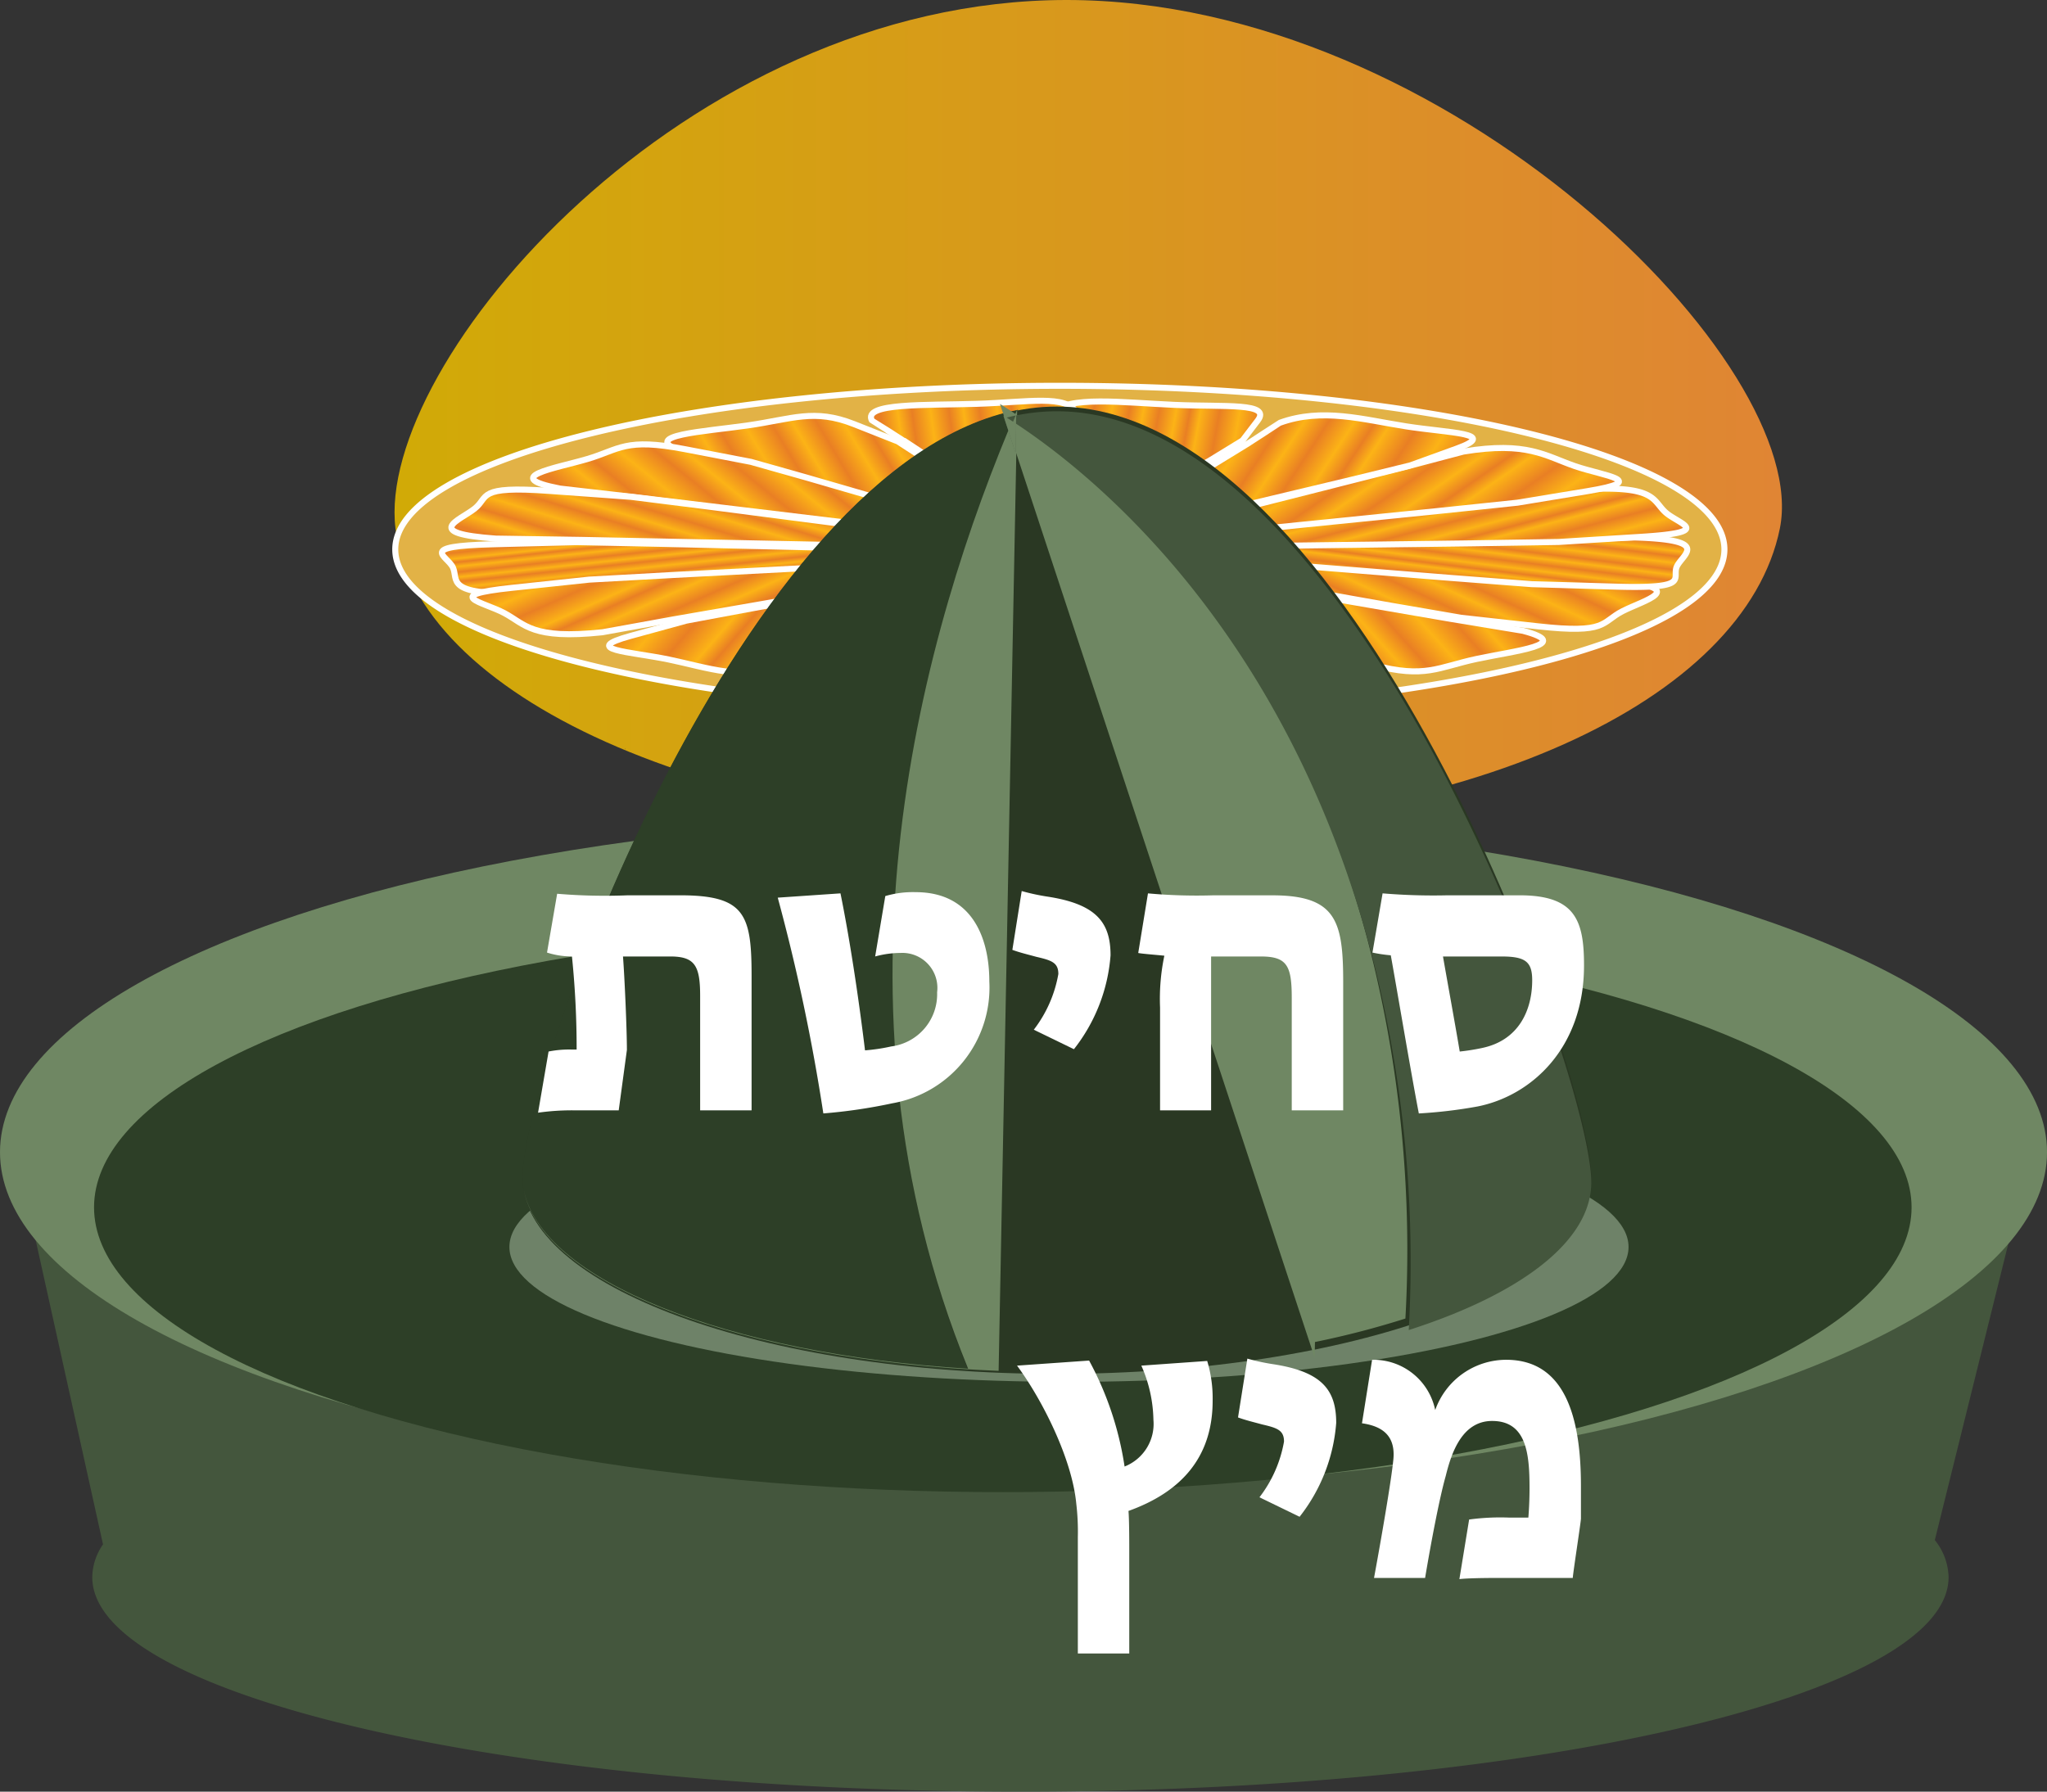 <svg xmlns="http://www.w3.org/2000/svg" xmlns:xlink="http://www.w3.org/1999/xlink" viewBox="0 0 141.811 124.146"><rect x="0" y="0" width="141.811" height="124.146" fill="#333333" stroke="none"/><defs><style>.a{fill:url(#a);}.b{fill:#e2b246;}.b,.c,.d,.e,.f,.g,.h,.i,.j,.k,.l,.m,.n,.o,.p,.q,.r,.s{stroke:#fff;stroke-miterlimit:10;stroke-width:0.418px;}.c{fill:url(#b);}.d{fill:url(#c);}.e{fill:url(#d);}.f{fill:url(#e);}.g{fill:url(#f);}.h{fill:url(#g);}.i{fill:url(#h);}.j{fill:url(#i);}.k{fill:url(#j);}.l{fill:url(#k);}.m{fill:url(#l);}.n{fill:url(#m);}.o{fill:url(#n);}.p{fill:url(#o);}.q{fill:url(#p);}.r{fill:url(#q);}.s{fill:url(#r);}.t{fill:#44563d;}.u{fill:none;}.v{fill:#6f8763;}.w{fill:#2d3f27;}.x{fill:#6e8268;}.y{fill:#2a3823;}.z{fill:#fff;}</style><linearGradient id="a" x1="27.333" y1="28.79" x2="123.448" y2="28.79" gradientUnits="userSpaceOnUse"><stop offset="0.005" stop-color="#d1aa07"/><stop offset="1" stop-color="#e08534"/></linearGradient><linearGradient id="b" x1="67.045" y1="43.488" x2="81.407" y2="43.488" gradientUnits="userSpaceOnUse"><stop offset="0" stop-color="#e97f24"/><stop offset="0.102" stop-color="#fcb316"/><stop offset="0.199" stop-color="#e97f24"/><stop offset="0.291" stop-color="#fcb316"/><stop offset="0.342" stop-color="#e97f24"/><stop offset="0.408" stop-color="#fcb316"/><stop offset="0.49" stop-color="#e97f24"/><stop offset="0.566" stop-color="#fcb316"/><stop offset="0.633" stop-color="#e97f24"/><stop offset="0.719" stop-color="#fcb316"/><stop offset="0.806" stop-color="#e97f24"/><stop offset="0.872" stop-color="#fcb316"/><stop offset="0.954" stop-color="#e97f24"/></linearGradient><linearGradient id="c" x1="-155.997" y1="173.705" x2="-139.498" y2="173.705" gradientTransform="translate(163.833 -171.071) rotate(-20)" xlink:href="#b"/><linearGradient id="d" x1="-436.594" y1="210.424" x2="-416.807" y2="210.424" gradientTransform="matrix(0.743, -0.669, 0.669, 0.743, 267.3, -400.444)" xlink:href="#b"/><linearGradient id="e" x1="-716.514" y1="126.267" x2="-702.37" y2="126.267" gradientTransform="translate(280.821 -656.713) rotate(-65)" xlink:href="#b"/><linearGradient id="f" x1="-895.843" y1="-21.242" x2="-890.39" y2="-21.242" gradientTransform="translate(226.729 -846.016) rotate(-83)" xlink:href="#b"/><linearGradient id="g" x1="-1042.653" y1="-308.169" x2="-1033.548" y2="-308.169" gradientTransform="matrix(-0.254, -0.967, 0.967, -0.254, 130.956, -1045.003)" xlink:href="#b"/><linearGradient id="h" x1="-1088.132" y1="-541.014" x2="-1071.153" y2="-541.014" gradientTransform="translate(-76.136 -1159.977) rotate(-124.724)" xlink:href="#b"/><linearGradient id="i" x1="-1032.507" y1="-806.524" x2="-1014.046" y2="-806.524" gradientTransform="translate(-324.275 -1201.75) rotate(-146.724)" xlink:href="#b"/><linearGradient id="j" x1="-862.47" y1="-1046.586" x2="-848.289" y2="-1046.586" gradientTransform="translate(-575.565 -1149.694) rotate(-169.724)" xlink:href="#b"/><linearGradient id="k" x1="-667.791" y1="-1181.521" x2="-653.032" y2="-1181.521" gradientTransform="translate(-744.904 -1049.267) rotate(172.276)" xlink:href="#b"/><linearGradient id="l" x1="-228.728" y1="-1434.441" x2="-209.597" y2="-1434.441" gradientTransform="matrix(-0.857, 0.516, -0.516, -0.857, -868.389, -1081.564)" xlink:href="#b"/><linearGradient id="m" x1="67.01" y1="-1315.273" x2="85.662" y2="-1315.273" gradientTransform="translate(-920.465 -850.491) rotate(128.938)" xlink:href="#b"/><linearGradient id="n" x1="330.538" y1="-1087.243" x2="341.139" y2="-1087.243" gradientTransform="translate(-890.75 -600.622) rotate(106.938)" xlink:href="#b"/><linearGradient id="o" x1="494.346" y1="-773.163" x2="499.008" y2="-773.163" gradientTransform="matrix(0.106, 0.994, -0.994, 0.106, -770.107, -374.123)" xlink:href="#b"/><linearGradient id="p" x1="525.33" y1="-505.419" x2="538.823" y2="-505.419" gradientTransform="translate(-626.099 -239.872) rotate(65.938)" xlink:href="#b"/><linearGradient id="q" x1="548.409" y1="-159.625" x2="567.44" y2="-159.625" gradientTransform="matrix(0.755, 0.655, -0.655, 0.755, -468.552, -203.433)" xlink:href="#b"/><linearGradient id="r" x1="123.186" y1="-19.954" x2="130.788" y2="-13.36" gradientTransform="translate(-64.851 45.777) rotate(6.478)" xlink:href="#b"/></defs><path class="a" d="M123.304,36.618C120.889,48.525,101.834,57.58,75.351,57.58S28.81,48.107,27.398,36.618C25.989,25.149,47.41,0,73.893,0S125.593,25.327,123.304,36.618Z"/><path class="b" d="M73.423,26.732c-25.427,0-46.04,5.076-46.04,11.337S47.996,49.406,73.423,49.406s46.04-5.076,46.04-11.337S98.85,26.732,73.423,26.732ZM76.186,38.325a5.751,5.751,0,0,1-1.247.123,8.694,8.694,0,0,1-1.22-.088c-.266-.043-.507-.093-.733-.147-.338-.08-.496-.186-.517-.297-.021-.112.208-.217.517-.297a5.797,5.797,0,0,1,1.247-.123,5.886,5.886,0,0,1,1.247.123c.032.008.066.014.098.022a4.995,4.995,0,0,1,.608.09c.346.076.496.188.517.297C76.722,38.132,76.492,38.252,76.186,38.325Z"/><path class="c" d="M81.407,47.35c0,1.275-4.297.935-7.877.935-3.581,0-6.484.452-6.484-.823v-1.4l1.127-1.387,2.065-2.381,3.192-3.681,3.291,3.662,2.153,2.395,1.137,1.265v.002C80.013,45.95,81.407,47.336,81.407,47.35Z"/><path class="d" d="M94.179,46.134c1.832,1.198-2.694,1.228-6.059,1.52-3.365.292-5.444.953-7.276-.245l-2.011-1.315-.933-1.395L76.419,42.293l-2.29-3.719L82.483,41.746l5.464,2.075,2.887,1.096.003.002C90.857,44.932,94.16,46.121,94.179,46.134Z"/><path class="e" d="M105.512,43.712c3.584.947-.565,1.379-3.226,1.949-2.661.57-3.548,1.369-7.132.421L91.219,45.042,88.159,43.832,82.999,41.734l-7.977-3.244L87.762,40.686,96.094,42.123l4.402.759.005.001C100.54,42.893,105.474,43.702,105.512,43.712Z"/><path class="f" d="M112.179,40.253c-.051-.006-5.921-.291-5.972-.296l-.007-.001-5.298-.289L90.873,39.118l-14.661-.801-.027.007c-.055.013-.119.026-.187.037l12.21,2.163,8.194,1.452,4.804.829,5.33.592c4.854.539,4.36-.278,5.874-1.051C113.923,41.575,117.033,40.791,112.179,40.253Z"/><path class="g" d="M113.246,37.243c-.056-.002-6.009.159-6.065.157l-.008-0-5.414.115L91.511,37.731,76.701,38.044a.128.128,0,0,1-.049.083L90.803,39.265l9.678.778,5.645.435,5.837.171c5.316.155,3.785-.586,4.222-1.432C116.621,38.372,118.562,37.398,113.246,37.243Z"/><path class="h" d="M115.377,35.495c-.91-.824-.621-1.9-5.801-1.576-.054.003-5.335.677-5.389.68l-.008 0-4.851.583-9.184,1.104L76.623,37.914a.276.276,0,0,1,.05.055l15.198-.193,10.2-.13,5.921-.093,5.687-.356C118.861,36.873,116.287,36.32,115.377,35.495Z"/><path class="i" d="M109.105,32.297c-2.04-.7-3.313-1.735-7.715-1.008-.046.008-4.041,1.07-4.087,1.078l-.007.001-3.72.943-7.043,1.785L76.158,37.726l.028.005c.053.012.092.025.136.038l13.972-1.416,9.399-.952,5.431-.569,4.833-.797C114.359,33.308,111.145,32.998,109.105,32.297Z"/><path class="j" d="M97.408,29.542c-2.994-.468-5.802-1.313-8.741-.247-.031.011-2.062,1.353-2.092,1.364l-.004.002L84.605,31.867l-3.721,2.283-5.593,3.432c.029.005.056.011.084.016l10.975-2.618,7.215-1.721,4.139-1.012,3.227-1.17C103.87,30.011,100.402,30.01,97.408,29.542Z"/><path class="k" d="M81.368,28.054c-3.523-.152-7.496-.669-8.452.585-.01.013.322,1.437.313,1.45l-.001.002.171,1.293.323,2.448.484,3.664.026-0c.038,0,.076.002.114.003l5.771-3.41,3.816-2.255,2.149-1.317,1.049-1.377C88.087,27.885,84.892,28.206,81.368,28.054Z"/><path class="l" d="M60.415,29.159c-.72-1.263,3.73-1.064,7.278-1.178,3.549-.115,6.17-.655,6.89.608l.79,1.387-.334,1.41-.702,2.426-1.085,3.75-5.329-3.523L64.438,31.734,62.597,30.517l-.001-.002C62.587,30.502,60.422,29.172,60.415,29.159Z"/><path class="m" d="M72.774,37.683l-5.15-3.481-3.393-2.293-2.04-1.326-3.034-1.199c-2.763-1.092-4.271-.348-7.338.091-3.067.44-7.485.676-4.721,1.768.029.011,4.229,1.028,4.26,1.04l.004.002,3.717.944,7.035,1.787L72.711,37.707C72.731,37.699,72.751,37.69,72.774,37.683Z"/><path class="n" d="M38.791,33.852c-4.166-.801-.355-1.383,1.896-2.046,2.251-.663,2.599-1.485,6.765-.683l4.574.88,3.823,1.08,6.484,1.879,10.024,2.905L58.322,36.175l-9.179-1.107-4.849-.584-.006-.001C44.243,34.474,38.835,33.861,38.791,33.852Z"/><path class="o" d="M34.334,37.319c-5.124-.371-2.506-1.251-1.462-2.066,1.043-.815.073-1.608,5.197-1.237l5.625.408,5.245.661,8.968,1.164,13.866,1.799-15.675-.317-10.252-.208-5.416-.11-.008-.001C40.368,37.409,34.388,37.323,34.334,37.319Z"/><path class="p" d="M36.121,41.101c-5.326.135-4.36-.918-4.738-1.766-.378-.848-2.573-1.487,2.753-1.622l5.848-.148,5.913.12,10.166.237,15.717.367L56.831,39.456,47.053,40.218l-5.165.403-.008 0C41.824,40.623,36.177,41.1,36.121,41.101Z"/><path class="q" d="M41.732,43.81c-4.891.52-5.338-.553-6.798-1.331-1.46-.778-4.377-1.225.513-1.745l5.37-.571,5.78-.32,9.977-.522L71.997,38.514,59.292,40.723,50.983,42.167l-4.389.763-.007.001C46.535,42.936,41.783,43.805,41.732,43.81Z"/><path class="r" d="M54.843,46.218c-3.509.963-5.819.036-8.524-.522-2.705-.559-6.142-.67-2.633-1.633l3.853-1.057,4.669-.872,8.115-1.477,12.546-2.283-7.594,3.279-4.966,2.145-2.623,1.133-.005.001C57.644,44.943,54.879,46.208,54.843,46.218Z"/><path class="s" d="M72.922,38.742,70.099,42.426l-1.846,2.41L67.277,46.108l-.004.002c-.02.012-.951,1.421-.975,1.433-2.04,1.179-5.468.474-8.778.149-3.311-.324-6.719-.171-4.676-1.349l2.244-1.294L58.349,43.869l5.726-2.014Z"/><path class="t" d="M134.039,106.714a4.244,4.244,0,0,1,.954,2.564c0,8.212-28.789,14.867-64.3,14.867S6.392,117.49,6.392,109.279a4.077,4.077,0,0,1,.745-2.267l-5.183-23.422c3.56,4.727,11.508,8.889,22.343,11.981.029.008.059.017.084.025q3.25,1.042,6.957,1.92c3.38.807,7.028,1.506,10.893,2.083a184.812,184.812,0,0,0,27.116,1.92,191.137,191.137,0,0,0,21.648-1.196.142.142,0,0,1,.042-.004A164.045,164.045,0,0,0,109.709,97.457c9.513-2.058,17.427-4.848,23.003-8.132a22.583,22.583,0,0,0,7.145-6.078Z"/><path class="t" d="M43.342,51.855c-.013.025-.021.05-.033.079l.004-.071C43.321,51.859,43.334,51.859,43.342,51.855Z"/><polyline class="u" points="42.025 118.624 42.025 118.544 42.426 97.774 42.447 96.683 43.154 59.979 43.309 51.935 43.313 51.864 43.313 51.826 43.359 49.404"/><ellipse class="v" cx="70.906" cy="79.837" rx="70.906" ry="23.321"/><ellipse class="w" cx="69.472" cy="83.658" rx="62.957" ry="19.734"/><ellipse class="x" cx="74.056" cy="86.404" rx="38.766" ry="9.346"/><path class="y" d="M110.24,81.604c0,7.509-16.575,13.595-37.021,13.595S36.198,89.113,36.198,81.604,52.773,28.17,73.219,28.17,110.24,74.095,110.24,81.604Z"/><path class="w" d="M67.061,94.91l.025.063c-17.528-1.071-30.889-6.664-30.889-13.407,0-7.178,15.143-49.45,34.336-53.169C63.936,43.703,56.67,69.392,67.061,94.91Z"/><path class="v" d="M70.466,28.38,69.182,94.989c-17.762-.703-31.755-6.024-32.918-12.625,1.171,6.321,14.093,11.454,30.805,12.474l-.025-.063C56.679,69.321,63.882,43.699,70.466,28.38Z"/><path class="v" d="M97.363,91.363a60.807,60.807,0,0,1-6.266,1.627l-.021,1.092-.335-1.017L70.117,30.539l-.464-1.41-.314-.95-.063-.188c.071.046.151.092.234.146.13.084.276.176.439.284.067.042.134.088.205.134.113.075.234.155.36.243,4.137,2.794,14.633,11.006,21.288,27.488a75.385,75.385,0,0,1,2.991,9.044A85.156,85.156,0,0,1,97.363,91.363Z"/><path class="t" d="M92.223,48.962c-.013.025-.021.05-.033.079l.004-.071C92.202,48.966,92.215,48.966,92.223,48.962Z"/><polyline class="u" points="92.24 46.51 92.194 48.932 92.194 48.97 92.19 49.041 92.035 57.085"/><path class="t" d="M110.24,81.929c0,4.079-4.894,7.743-12.646,10.232a85.156,85.156,0,0,0-2.568-26.032,75.381,75.381,0,0,0-2.991-9.044C85.175,40.101,74.24,31.898,70.387,29.355l-.038,1.983L69.885,29.928l-.314-.95c.059-.017.113-.029.172-.042.205-.054.414-.1.619-.146.013,0,.025-.004.038-.004a14.172,14.172,0,0,1,2.819-.289C93.662,28.497,110.24,74.421,110.24,81.929Z"/><path class="v" d="M70.4,28.706v.079l-.013.569-.038,1.983L69.885,29.928c.096-.238.197-.477.297-.707.059-.146.121-.289.18-.431C70.374,28.761,70.387,28.736,70.4,28.706Z"/><path class="v" d="M70.182,29.221c.067.042.134.088.205.134l-.038,1.983L69.885,29.928l-.314-.95-.063-.188c.071.046.151.092.234.146C69.872,29.02,70.019,29.112,70.182,29.221Z"/><path class="z" d="M38.004,72.861a7.343,7.343,0,0,1,1.674-.135h.27a62.689,62.689,0,0,0-.324-6.451h-.054a5.747,5.747,0,0,1-1.674-.27l.702-4.076a39.304,39.304,0,0,0,4.913.107h3.59c4.48,0,4.967,1.296,4.967,5.561V76.938H48.504V69.002c0-2.105-.378-2.727-2.078-2.727h-3.267c.108,1.377.271,5.021.271,6.479l-.567,4.184H39.866a16.389,16.389,0,0,0-2.591.162Z"/><path class="z" d="M53.88,62.199l4.346-.297c.594,2.915,1.215,6.884,1.7,10.878a12.523,12.523,0,0,0,1.809-.27,3.647,3.647,0,0,0,3.186-3.752,2.424,2.424,0,0,0-2.537-2.727,6.723,6.723,0,0,0-1.755.243l.702-4.184a6.734,6.734,0,0,1,2.105-.271c3.995,0,5.102,3.293,5.102,6.182a8.142,8.142,0,0,1-6.722,8.448,36.742,36.742,0,0,1-4.777.702A134.616,134.616,0,0,0,53.88,62.199Z"/><path class="z" d="M71.619,71.35a8.825,8.825,0,0,0,1.701-3.859c0-.783-.459-.945-1.512-1.188-.594-.162-1.161-.297-1.674-.486l.647-4.076a14.63,14.63,0,0,0,1.728.378c3.429.513,4.427,1.782,4.427,4.076a11.97,11.97,0,0,1-2.537,6.505Z"/><path class="z" d="M80.366,69.812a14.558,14.558,0,0,1,.297-3.59c-.514-.055-1.593-.136-1.809-.189l.675-4.13a37.416,37.416,0,0,0,4.508.135H88.14c4.454,0,4.913,1.809,4.913,6.047V76.938H89.489V69.137c0-2.214-.324-2.861-2.132-2.861H83.902V76.938H80.366Z"/><path class="z" d="M96.35,66.194A10.51,10.51,0,0,1,95.081,66.006l.701-4.104a42.178,42.178,0,0,0,4.481.135h5.021c3.859,0,4.453,1.755,4.453,4.859,0,5.776-3.697,9.042-7.368,9.771a32.84,32.84,0,0,1-4.076.485C97.78,74.508,96.673,67.949,96.35,66.194Zm6.316,6.424c2.591-.539,3.481-2.672,3.481-4.696,0-1.269-.459-1.646-2.105-1.646h-4.075c.242,1.403.863,4.805,1.16,6.586A14.762,14.762,0,0,0,102.666,72.618Z"/><path class="z" d="M74.561,104.182c-.297-3.104-2.348-7.181-4.103-9.556l4.993-.351a22.321,22.321,0,0,1,2.457,7.342A3.173,3.173,0,0,0,79.906,98.378a9.642,9.642,0,0,0-.837-3.752l4.562-.324a8.946,8.946,0,0,1,.378,2.754c0,4.021-2.295,6.37-5.831,7.639.027.27.054,1.053.054,2.591v7.288h-3.562V106.503A16.637,16.637,0,0,0,74.561,104.182Z"/><path class="z" d="M87.252,103.749a8.825,8.825,0,0,0,1.701-3.859c0-.783-.459-.945-1.512-1.188-.594-.162-1.161-.297-1.674-.486l.647-4.076a14.631,14.631,0,0,0,1.728.378c3.429.513,4.427,1.782,4.427,4.076a11.969,11.969,0,0,1-2.537,6.505Z"/><path class="z" d="M96.513,101.266c.216-1.673-.621-2.429-2.159-2.645l.701-4.4a4.368,4.368,0,0,1,4.373,3.482,5.228,5.228,0,0,1,4.913-3.482c4.13,0,5.183,4.076,5.183,8.746v2.268c-.027.378-.54,3.697-.567,4.103h-5.317c-1.025,0-2.133.027-2.537.081l.675-4.13a16.058,16.058,0,0,1,2.726-.135h1.377q.081-1.012.081-2.024c0-2.349-.188-4.67-2.592-4.67-2.104,0-2.834,2.268-3.212,3.806-.432,1.512-1.025,4.643-1.431,7.072H95.189C95.703,106.557,96.378,102.615,96.513,101.266Z"/></svg>